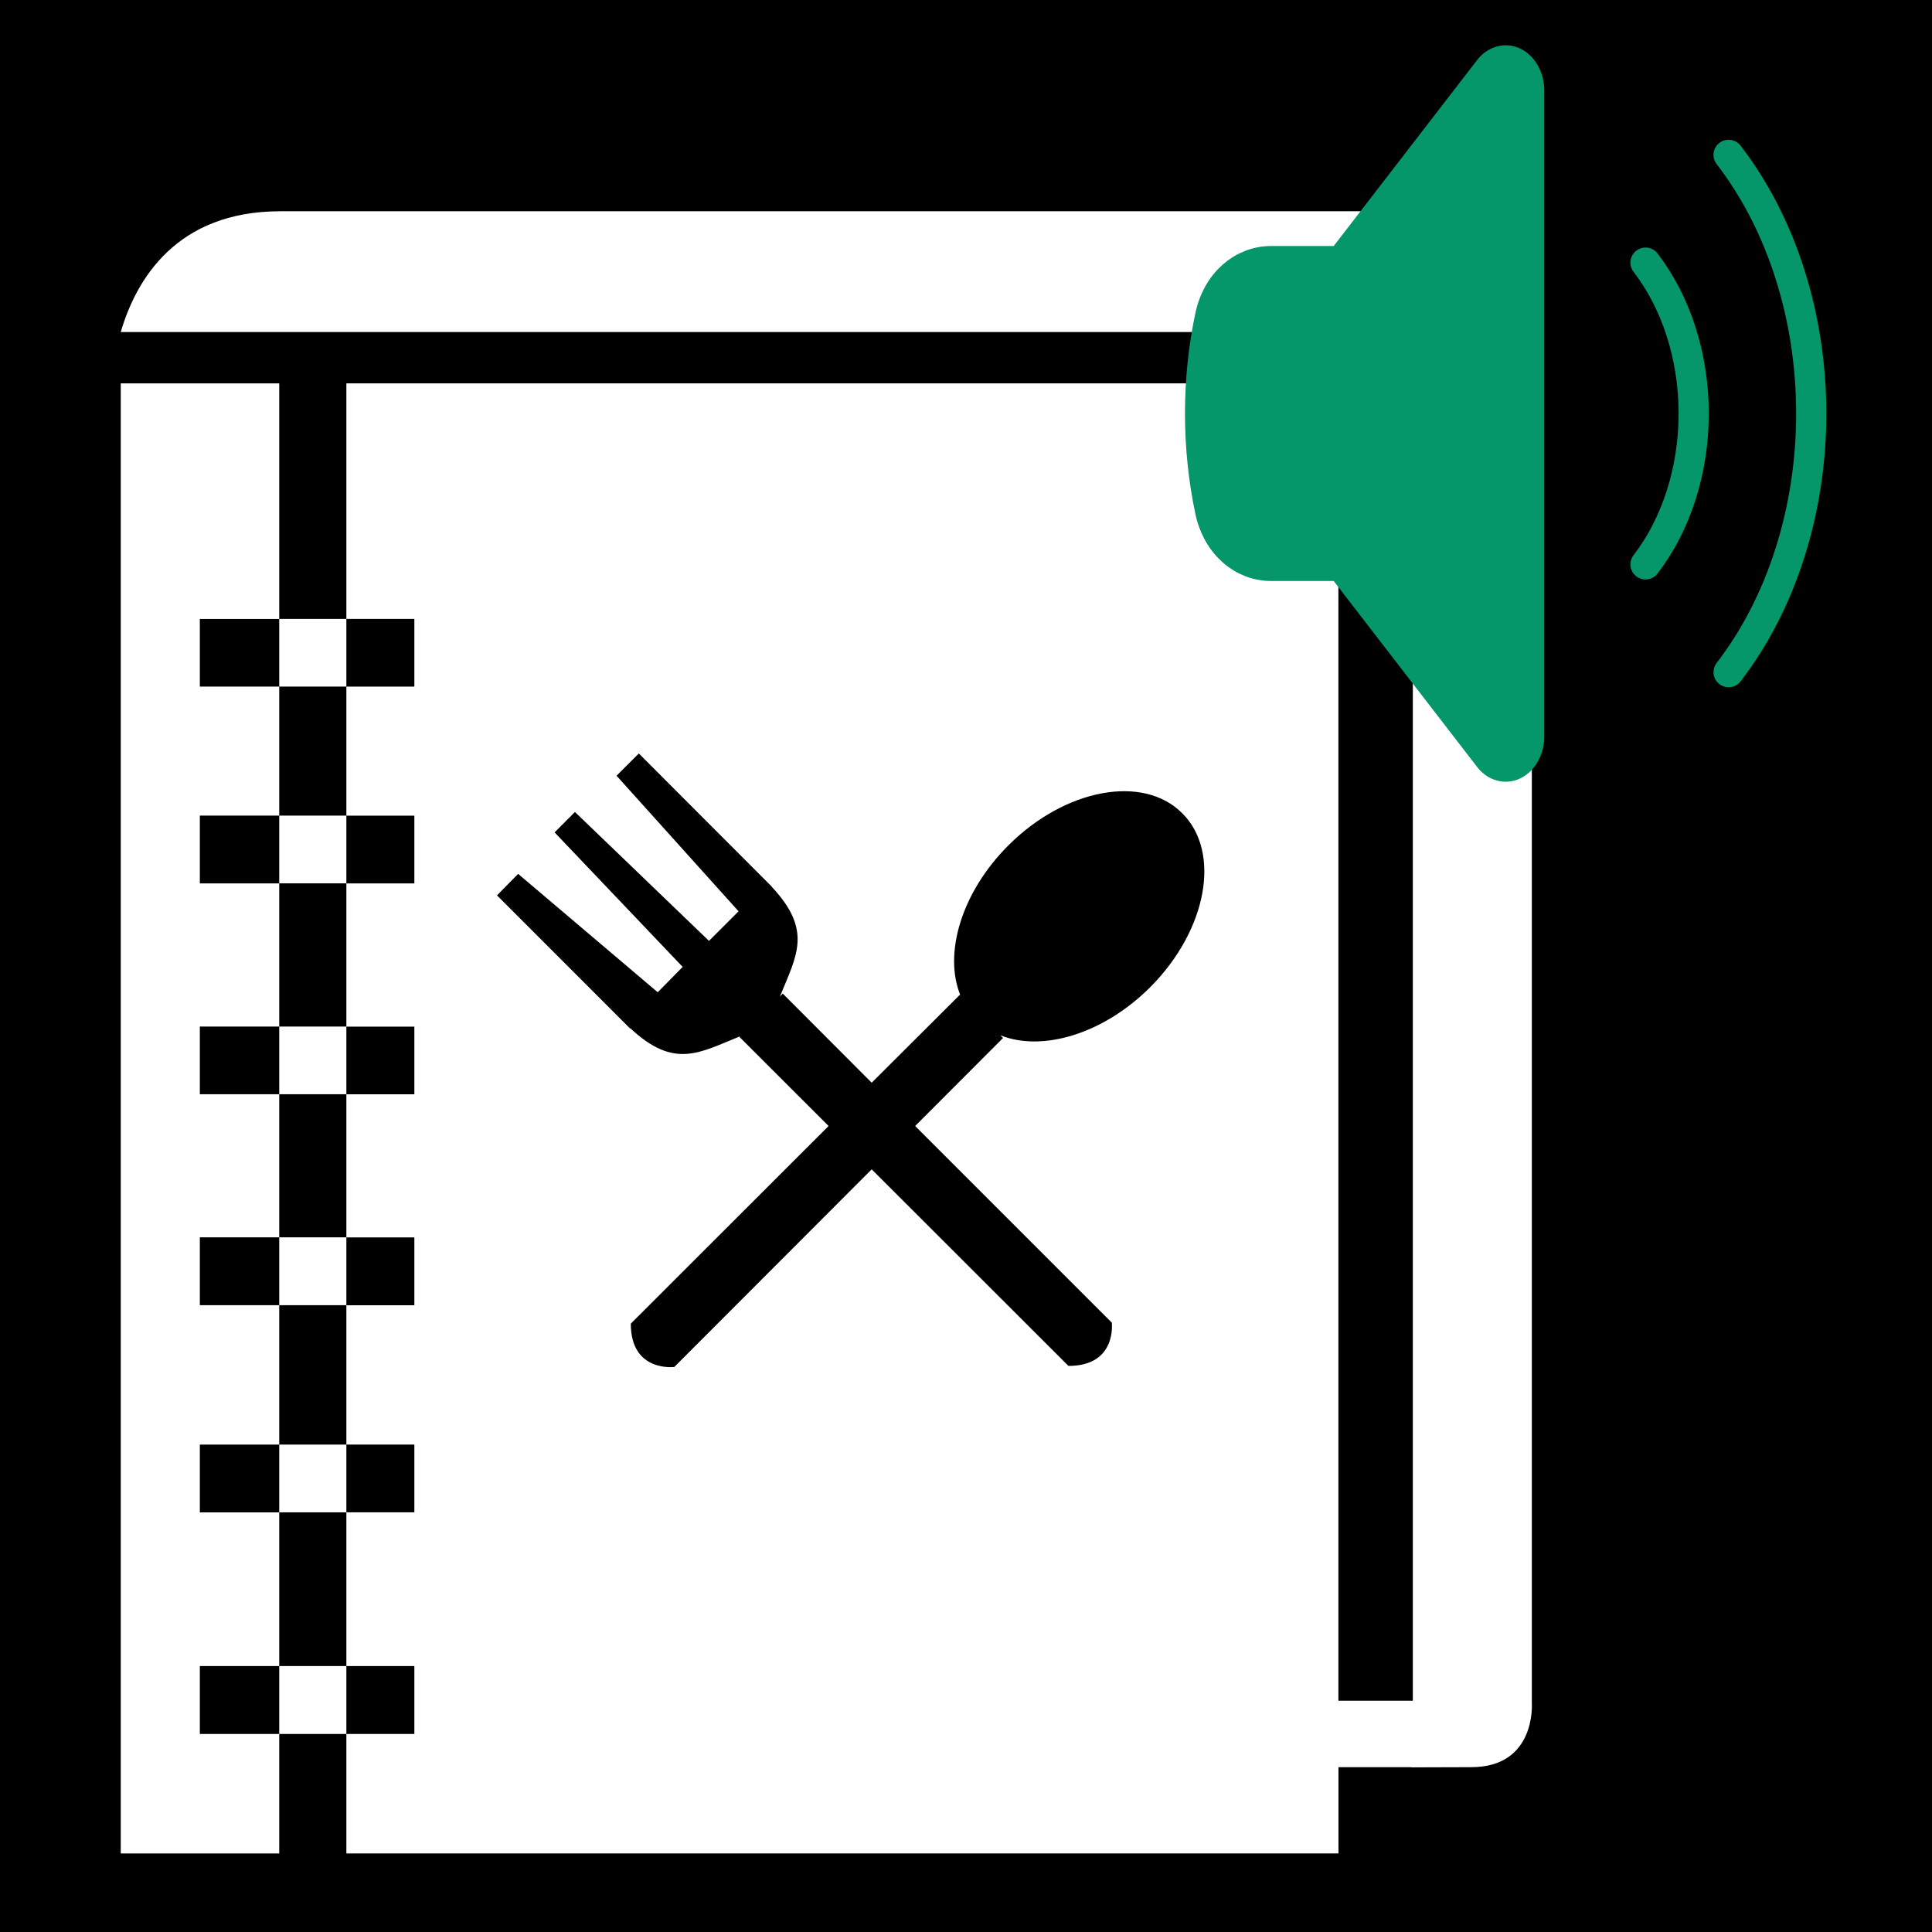 <svg width="32" height="32" viewBox="0 0 32 32" fill="none" xmlns="http://www.w3.org/2000/svg">
<rect width="32" height="32" fill="black"/>
<path d="M3.31 27.595H4.625V25.05H3.31V23.927H4.625V21.618H3.31V20.494H4.625V18.124H3.31V17.003H4.625V14.632H3.31V13.509H4.625V11.372H3.31V10.252H4.625V6.35H2V30.699H4.625V28.72H3.31V27.595Z" fill="white"/>
<path d="M5.737 10.251H4.625V11.372H5.737V10.251Z" fill="white"/>
<path d="M5.737 13.509H4.625V14.631H5.737V13.509Z" fill="white"/>
<path d="M5.737 17.003H4.625V18.124H5.737V17.003Z" fill="white"/>
<path d="M5.737 20.494H4.625V21.618H5.737V20.494Z" fill="white"/>
<path d="M5.737 23.927H4.625V25.049H5.737V23.927Z" fill="white"/>
<path d="M5.737 27.595H4.625V28.72H5.737V27.595Z" fill="white"/>
<path d="M25.372 28.21V4.437C25.372 3.688 24.432 3.499 24.432 3.499H4.644C2.924 3.499 2.255 4.626 2 5.5H4.834H22.368C23.43 5.5 23.401 6.436 23.401 6.436V28.169H22.168V6.35H5.737V10.251H6.863V11.372H5.737V13.51H6.863V14.632H5.737V17.004H6.863V18.125H5.737V20.495H6.863V21.619H5.737V23.927H6.863V25.049H5.737V27.595H6.863V28.72H5.737V30.699H22.169V29.27H23.374V29.273L24.368 29.27C25.448 29.27 25.372 28.21 25.372 28.21ZM19.05 16.352C18.273 17.128 17.264 17.425 16.57 17.148L16.613 17.193L15.158 18.65L18.415 21.907C18.415 21.907 18.504 22.624 17.697 22.624L14.438 19.368L11.169 22.641C11.169 22.641 10.448 22.734 10.448 21.924L13.724 18.65L12.249 17.176L12.257 17.165C11.586 17.434 11.172 17.715 10.441 17.032L10.438 17.037L8.232 14.83L8.582 14.474L10.894 16.435L11.307 16.015L9.186 13.787L9.523 13.449L11.743 15.584L12.233 15.094L10.212 12.848L10.581 12.48L12.785 14.687V14.691C13.467 15.419 13.189 15.832 12.918 16.506L12.965 16.457L14.438 17.933L15.898 16.477L15.906 16.483C15.626 15.791 15.925 14.779 16.701 14.003C17.646 13.059 18.937 12.822 19.582 13.47C20.231 14.117 19.993 15.408 19.05 16.352Z" fill="white"/>
<path d="M22.213 4.325L24.663 1.148C24.718 1.077 24.787 1.029 24.863 1.01C24.938 0.99 25.016 1 25.087 1.038C25.159 1.077 25.219 1.141 25.262 1.224C25.305 1.307 25.328 1.405 25.328 1.504V12.194C25.328 12.293 25.305 12.391 25.262 12.474C25.219 12.557 25.159 12.621 25.087 12.66C25.016 12.698 24.938 12.708 24.863 12.688C24.787 12.669 24.718 12.621 24.663 12.55L22.213 9.373H21.05C20.593 9.373 20.166 9.032 20.044 8.462C19.933 7.936 19.877 7.394 19.877 6.849C19.877 6.29 19.935 5.75 20.044 5.236C20.166 4.665 20.593 4.325 21.05 4.325H22.213Z" fill="#059769"/>
<path d="M28.631 2.565C29.065 3.128 29.41 3.796 29.644 4.531C29.879 5.266 30 6.053 30 6.849C30 7.645 29.879 8.432 29.644 9.167C29.41 9.902 29.065 10.57 28.631 11.133M27.255 4.35C27.766 5.013 28.053 5.912 28.053 6.849C28.053 7.786 27.766 8.685 27.255 9.348M22.213 4.325L24.663 1.148C24.718 1.077 24.787 1.029 24.863 1.01C24.938 0.99 25.016 1 25.087 1.038C25.159 1.077 25.219 1.141 25.262 1.224C25.305 1.307 25.328 1.405 25.328 1.504V12.194C25.328 12.293 25.305 12.391 25.262 12.474C25.219 12.557 25.159 12.621 25.087 12.66C25.016 12.698 24.938 12.708 24.863 12.688C24.787 12.669 24.718 12.621 24.663 12.55L22.213 9.373H21.05C20.593 9.373 20.166 9.032 20.044 8.462C19.933 7.936 19.877 7.394 19.877 6.849C19.877 6.29 19.935 5.75 20.044 5.236C20.166 4.665 20.593 4.325 21.05 4.325H22.213Z" stroke="#059769" stroke-width="0.5" stroke-linecap="round" stroke-linejoin="round"/>
</svg>
